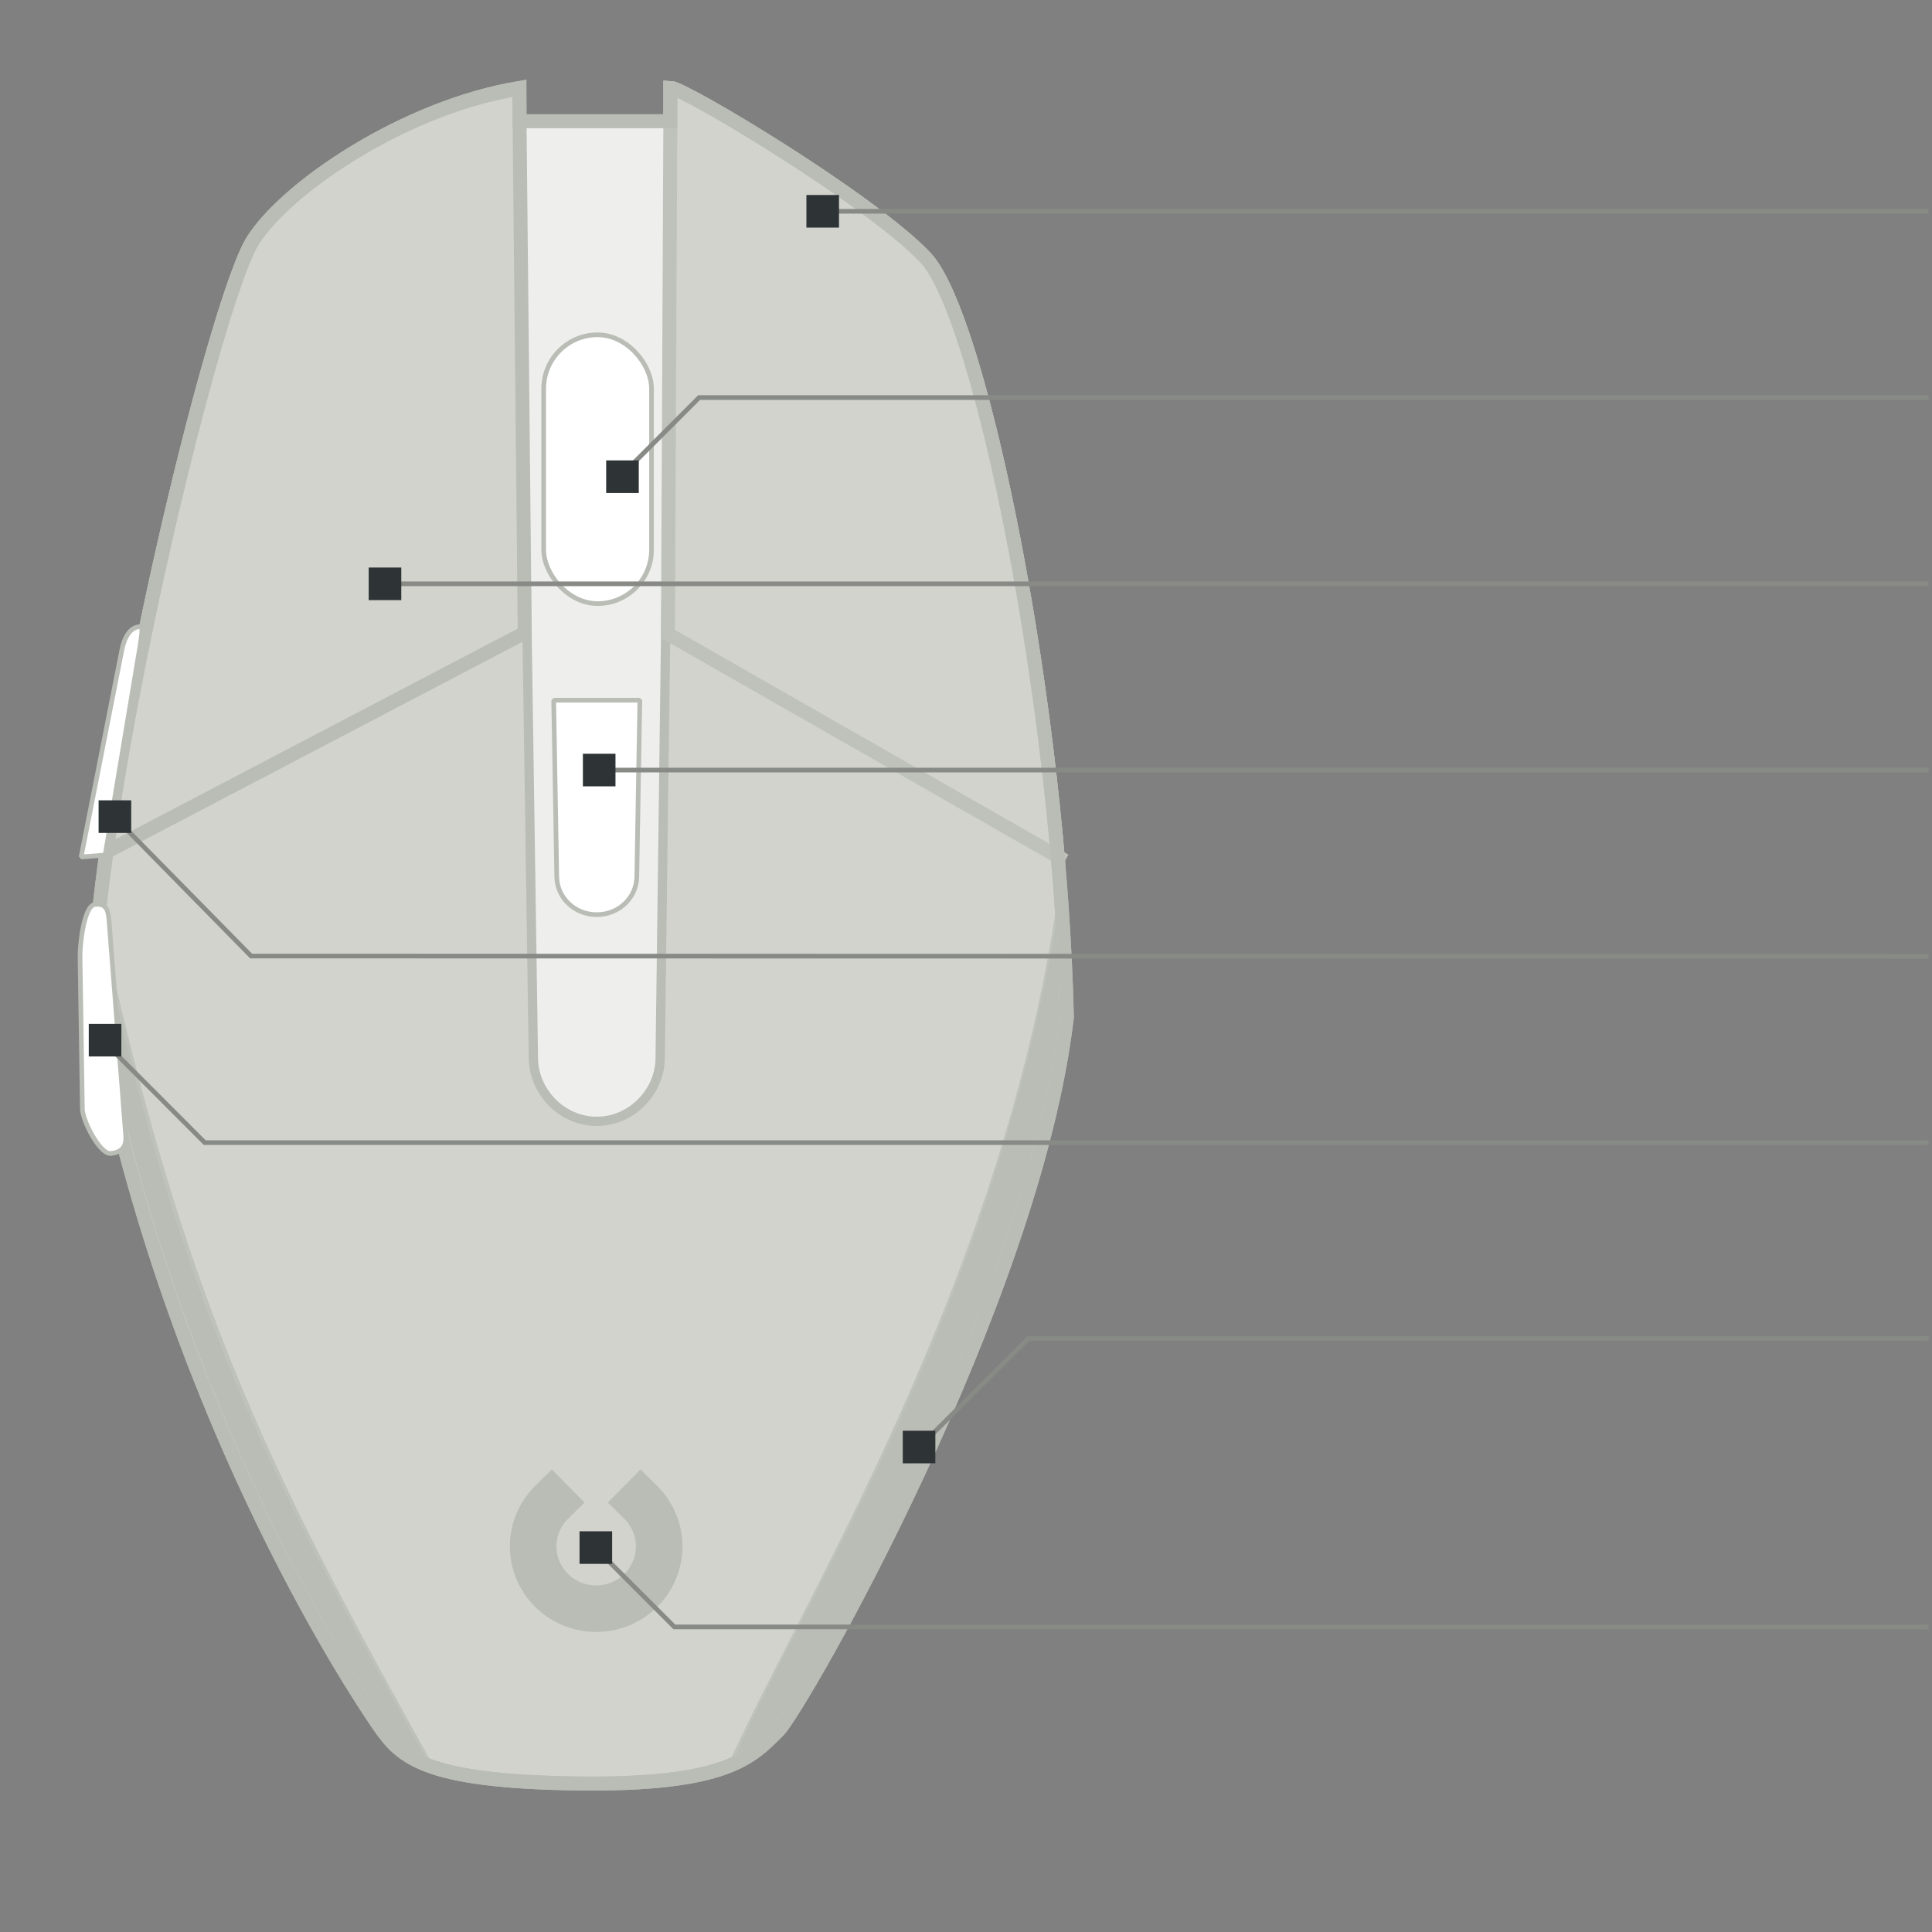 <?xml version="1.0" encoding="UTF-8" standalone="no"?>
<!-- Created with Inkscape (http://www.inkscape.org/) -->

<svg
   width="490"
   height="490"
   viewBox="0 0 490 490"
   version="1.1"
   id="svg8"
   inkscape:version="1.2.1 (9c6d41e410, 2022-07-14)"
   sodipodi:docname="logitech-g303.svg"
   inkscape:export-filename="/home/jimmac/logitech-g403.png"
   inkscape:export-xdpi="96"
   inkscape:export-ydpi="96"
   xmlns:inkscape="http://www.inkscape.org/namespaces/inkscape"
   xmlns:sodipodi="http://sodipodi.sourceforge.net/DTD/sodipodi-0.dtd"
   xmlns="http://www.w3.org/2000/svg"
   xmlns:svg="http://www.w3.org/2000/svg"
   xmlns:rdf="http://www.w3.org/1999/02/22-rdf-syntax-ns#"
   xmlns:cc="http://creativecommons.org/ns#"
   xmlns:dc="http://purl.org/dc/elements/1.1/">
  <rect x="0" y="0" width="490" height="490" fill="#808080" stroke="none"/>
  <defs
     id="defs2">
    <inkscape:path-effect
       effect="spiro"
       id="path-effect4193"
       is_visible="true"
       lpeversion="0" />
    <inkscape:path-effect
       effect="spiro"
       id="path-effect4185"
       is_visible="true"
       lpeversion="0" />
  </defs>
  <sodipodi:namedview
     id="base"
     pagecolor="#ffffff"
     bordercolor="#666666"
     borderopacity="1.0"
     inkscape:pageopacity="0.0"
     inkscape:pageshadow="2"
     inkscape:zoom="2.8284271"
     inkscape:cx="21.208975"
     inkscape:cy="195.5613"
     inkscape:document-units="px"
     inkscape:current-layer="Device"
     inkscape:document-rotation="0"
     showgrid="false"
     units="px"
     borderlayer="true"
     inkscape:showpageshadow="false"
     inkscape:pagecheckerboard="false"
     showguides="true"
     inkscape:window-width="1920"
     inkscape:window-height="1101"
     inkscape:window-x="1920"
     inkscape:window-y="28"
     inkscape:window-maximized="1"
     fit-margin-top="20"
     fit-margin-left="20"
     fit-margin-bottom="20"
     fit-margin-right="0"
     inkscape:guide-bbox="true"
     guidetolerance="10"
     objecttolerance="10"
     gridtolerance="10"
     inkscape:deskcolor="#d1d1d1">
    <inkscape:grid
       type="xygrid"
       id="grid956"
       originx="-68.792"
       originy="1.277" />
  </sodipodi:namedview>
  <g
     inkscape:groupmode="layer"
     id="Device"
     inkscape:label="Device"
     transform="translate(-68.792,-394.027)"
     style="display:inline">
    <path
       inkscape:connector-curvature="0"
       style="color:#000000;overflow:visible;opacity:1;fill:#d3d3ce;fill-opacity:1;stroke:#babdb6;stroke-width:3.543;stroke-linecap:butt;stroke-linejoin:miter;stroke-miterlimit:4;stroke-dasharray:none;stroke-dashoffset:0;stroke-opacity:1;marker:none;marker-start:none;marker-mid:none;marker-end:none;paint-order:normal"
       d="m 200.528,416.341 c -29.129,4.822 -58.967,25.168 -67.545,38.606 -9.664,15.141 -39.537,137.789 -40.746,193.697 18.631,101.774 65.836,173.108 72.709,183.073 5.559,8.061 11.467,14.082 49.965,14.636 38.498,0.555 44.547,-6.717 51.248,-13.371 5.661,-5.622 64.787,-108.734 73.216,-180.982 -1.833,-79.184 -21.927,-177.898 -35.885,-192.649 -13.927,-14.718 -61.227,-43.002 -64.681,-43.063 v 8.493 h -38.282 z"
       id="path870"
       sodipodi:nodetypes="cscssscscccc" />
    <path
       sodipodi:nodetypes="cc"
       inkscape:connector-curvature="0"
       id="path5040"
       d="M 93.234,624.938 C 114.4,721.818 134.798,764.651 178.56,842.801"
       style="color:#000000;display:inline;overflow:visible;opacity:1;fill:none;fill-opacity:1;stroke:#bfc2bb;stroke-width:1.181;stroke-linecap:square;stroke-linejoin:miter;stroke-miterlimit:4;stroke-dasharray:none;stroke-dashoffset:0;stroke-opacity:1;marker:none;marker-start:none;marker-mid:none;marker-end:none;paint-order:normal" />
    <path
       style="color:#000000;overflow:visible;opacity:1;fill:#eeeeec;fill-opacity:1;stroke:#babdb6;stroke-width:2.362;stroke-linecap:butt;stroke-linejoin:bevel;stroke-miterlimit:4;stroke-dasharray:none;stroke-dashoffset:0;stroke-opacity:1;marker:none;marker-start:none;marker-mid:none;marker-end:none;paint-order:normal"
       d="m 239.299,424.417 -3.074,238.15 c -0.107,8.304 -7.17,15.857 -16.077,15.857 -8.907,0 -15.953,-7.554 -16.077,-15.857 l -3.543,-237.784 z"
       id="rect913"
       inkscape:connector-curvature="0"
       sodipodi:nodetypes="cssscc" />
    <rect
       style="color:#000000;overflow:visible;opacity:1;fill:#ffffff;fill-opacity:1;stroke:#babdb6;stroke-width:1.181;stroke-linecap:butt;stroke-linejoin:bevel;stroke-miterlimit:4;stroke-dasharray:none;stroke-dashoffset:0;stroke-opacity:1;marker:none;marker-start:none;marker-mid:none;marker-end:none;paint-order:normal"
       id="button2"
       width="27.351"
       height="68.174"
       x="206.68"
       y="478.94"
       rx="13.675"
       ry="13.675"
       inkscape:label="#rect932" />
    <path
       sodipodi:nodetypes="cssscc"
       inkscape:connector-curvature="0"
       id="button5"
       d="m 231.075,571.611 -0.776,44.8 c -0.092,5.313 -4.527,9.592 -10.151,9.592 -5.624,0 -10.059,-4.279 -10.151,-9.592 l -0.776,-44.8 z"
       style="color:#000000;overflow:visible;opacity:1;fill:#ffffff;fill-opacity:1;stroke:#babdb6;stroke-width:1.181;stroke-linecap:butt;stroke-linejoin:bevel;stroke-miterlimit:4;stroke-dasharray:none;stroke-dashoffset:0;stroke-opacity:1;marker:none;marker-start:none;marker-mid:none;marker-end:none;paint-order:normal"
       inkscape:label="#path942" />
    <path
       style="color:#000000;display:inline;overflow:visible;fill:none;fill-opacity:1;stroke:#babdb6;stroke-width:11.812;stroke-linecap:square;stroke-linejoin:bevel;stroke-miterlimit:4;stroke-dasharray:none;stroke-opacity:1"
       id="led0"
       sodipodi:type="arc"
       sodipodi:cx="-786.22839"
       sodipodi:cy="219.99849"
       sodipodi:rx="15.799333"
       sodipodi:ry="15.976181"
       sodipodi:start="0.78539816"
       sodipodi:end="5.4977871"
       sodipodi:arc-type="arc"
       d="m -775.057,231.295 a 15.799,15.976 0 0 1 -22.344,0 15.799,15.976 0 0 1 0,-22.594 15.799,15.976 0 0 1 22.344,0"
       sodipodi:open="true"
       transform="rotate(-90)"
       inkscape:label="#path883" />
    <path
       id="button1"
       style="color:#000000;display:inline;overflow:visible;opacity:1;fill:#d3d3ce;fill-opacity:1;stroke:#bfc2bb;stroke-width:3.543;stroke-linecap:square;stroke-linejoin:miter;stroke-miterlimit:4;stroke-dasharray:none;stroke-dashoffset:0;stroke-opacity:1;marker:none;marker-start:none;marker-mid:none;marker-end:none;paint-order:normal"
       d="M 337.044,611.186 C 331.004,542.193 315.118,471.64 303.49,459.352 289.563,444.634 242.263,416.35 238.81,416.289 l -0.004,8.514 -0.598,129.999 99.162,56.646"
       inkscape:connector-curvature="0"
       sodipodi:nodetypes="cscccc"
       inkscape:label="#path4278" />
    <path
       id="button0"
       style="color:#000000;display:inline;overflow:visible;opacity:1;fill:#d3d3ce;fill-opacity:1;stroke:#babdb6;stroke-width:3.543;stroke-linecap:butt;stroke-linejoin:miter;stroke-miterlimit:4;stroke-dasharray:none;stroke-dashoffset:0;stroke-opacity:1;marker:none;marker-start:none;marker-mid:none;marker-end:none;paint-order:normal"
       d="m 201.875,554.517 -1.327,-130.71 -0.045,-7.261 c -29.138,4.639 -58.948,24.97 -67.52,38.401 -6.286,9.849 -21.123,65.185 -31.059,118.051 -2.337,12.435 -4.403,24.733 -6.074,37.067 z"
       inkscape:connector-curvature="0"
       sodipodi:nodetypes="cccsccc"
       inkscape:label="#path4256" />
    <path
       style="color:#000000;display:inline;overflow:visible;opacity:1;fill:none;fill-opacity:1;stroke:#bfc2bb;stroke-width:1.181;stroke-linecap:square;stroke-linejoin:miter;stroke-miterlimit:4;stroke-dasharray:none;stroke-dashoffset:0;stroke-opacity:1;marker:none;marker-start:none;marker-mid:none;marker-end:none;paint-order:normal"
       d="M 338.296,616.913 C 325.065,717.968 272.344,800.437 253.638,842.674"
       id="path5042"
       inkscape:connector-curvature="0"
       sodipodi:nodetypes="cc" />
    <path
       sodipodi:nodetypes="cscssscscccc"
       id="path5016"
       d="m 200.528,416.341 c -29.129,4.822 -58.967,25.168 -67.545,38.606 -9.664,15.141 -39.537,137.789 -40.746,193.697 18.631,101.774 65.836,173.108 72.709,183.073 5.559,8.061 11.467,14.082 49.965,14.636 38.498,0.555 44.547,-6.717 51.248,-13.371 5.661,-5.622 64.787,-108.734 73.216,-180.982 -1.833,-79.184 -21.927,-177.898 -35.885,-192.649 -13.927,-14.718 -61.227,-43.002 -64.681,-43.063 v 8.493 h -38.282 z"
       style="color:#000000;overflow:visible;opacity:1;fill:none;fill-opacity:1;stroke:#babdb6;stroke-width:3.543;stroke-linecap:butt;stroke-linejoin:miter;stroke-miterlimit:4;stroke-dasharray:none;stroke-dashoffset:0;stroke-opacity:1;marker:none;marker-start:none;marker-mid:none;marker-end:none;paint-order:normal"
       inkscape:connector-curvature="0" />
    <path
       style="color:#000000;overflow:visible;opacity:1;fill:#ffffff;fill-opacity:1;stroke:#babdb6;stroke-width:1.181;stroke-linecap:butt;stroke-linejoin:bevel;stroke-miterlimit:4;stroke-dasharray:none;stroke-dashoffset:0;stroke-opacity:1;marker:none;marker-start:none;marker-mid:none;marker-end:none;paint-order:normal"
       d="m 104.551,552.958 c 0.635,0.017 -0.18,4.526 -0.649,7.34 l -8.434,50.585 -6.102,0.497 10.347,-52.567 c 0.551,-2.799 1.986,-5.931 4.837,-5.855 z"
       id="button4"
       inkscape:connector-curvature="0"
       sodipodi:nodetypes="ssccss"
       inkscape:label="#rect921" />
    <path
       inkscape:label="#path924"
       style="color:#000000;display:inline;overflow:visible;opacity:1;fill:#ffffff;fill-opacity:1;stroke:#babdb6;stroke-width:1.181;stroke-linecap:butt;stroke-linejoin:bevel;stroke-miterlimit:4;stroke-dasharray:none;stroke-dashoffset:0;stroke-opacity:1;marker:none;marker-start:none;marker-mid:none;marker-end:none;paint-order:normal"
       d="m 92.879,623.413 c 2.837,-0.298 3.351,1.321 3.571,4.165 l 4.217,54.376 c 0.221,2.844 -0.911,4.317 -3.748,4.615 -2.837,0.298 -7.19,-8.394 -7.234,-11.246 l -0.596,-38.697 c -0.044,-2.852 0.952,-12.915 3.789,-13.214 z"
       id="button3"
       inkscape:connector-curvature="0"
       sodipodi:nodetypes="sssssss" />
    <path
       id="led1"
       style="color:#000000;display:inline;overflow:visible;opacity:1;fill:#babdb6;fill-opacity:1;stroke:none;stroke-width:1.181;stroke-linecap:square;stroke-linejoin:miter;stroke-miterlimit:4;stroke-dasharray:none;stroke-dashoffset:0;stroke-opacity:1;marker:none;marker-start:none;marker-mid:none;marker-end:none;paint-order:normal"
       d="m 100.31,677.334 c 21.199,85.737 59.982,144.514 66.094,153.378 2.499,3.624 4.735,6.498 10.208,8.847 C 135.135,765.463 116.517,725.856 97.92,646.532 Z m 236.285,-48.545 c -17.362,99.405 -62.516,168.215 -81.198,210.429 4.419,-2.209 6.782,-4.78 9.514,-7.493 0.294,-0.292 2.014,-2.641 4.169,-6.107 2.155,-3.466 4.951,-8.216 8.176,-13.989 6.449,-11.548 14.618,-27.188 22.869,-44.9 16.485,-35.387 33.282,-79.093 37.474,-114.819 -0.177,-7.548 -0.519,-15.276 -1.004,-23.12 z"
       inkscape:label="#path5630"
       inkscape:connector-curvature="0" />
  </g>
  <g
     inkscape:groupmode="layer"
     id="Buttons"
     inkscape:label="Buttons"
     style="display:inline"
     transform="translate(-68.792,5.973)">
    <g
       id="button1-path"
       inkscape:label="#g131"
       transform="matrix(1.181,0,0,1.181,-6.583,-12.031)">
      <path
         sodipodi:nodetypes="cc"
         style="color:#000000;overflow:visible;opacity:1;fill:none;fill-opacity:1;stroke:#888a85;stroke-width:1;stroke-linecap:square;stroke-linejoin:miter;stroke-miterlimit:4;stroke-dasharray:none;stroke-dashoffset:0;stroke-opacity:1;marker:none;marker-start:none;marker-mid:none;marker-end:none;paint-order:normal"
         d="M 242.948,50.506 H 477"
         id="path958"
         inkscape:connector-curvature="0" />
      <rect
         style="color:#000000;overflow:visible;opacity:1;fill:#2e3436;fill-opacity:1;stroke:none;stroke-width:2;stroke-linecap:square;stroke-linejoin:miter;stroke-miterlimit:4;stroke-dasharray:none;stroke-dashoffset:0;stroke-opacity:1;marker:none;marker-start:none;marker-mid:none;marker-end:none;paint-order:normal"
         id="rect968"
         width="7"
         height="7"
         x="237"
         y="47.006" />
      <rect
         inkscape:label="#rect867"
         style="color:#000000;text-align:start;overflow:visible;fill:#888a85;fill-opacity:1;stroke:none;stroke-linecap:round"
         id="button1-leader"
         width="1"
         height="1"
         x="477"
         y="50.006" />
    </g>
    <g
       id="button0-path"
       inkscape:label="#g141"
       transform="matrix(1.181,0,0,1.181,-6.583,-12.031)">
      <path
         sodipodi:nodetypes="cc"
         inkscape:connector-curvature="0"
         id="path960"
         d="M 477,130.506 H 149.344"
         style="color:#000000;overflow:visible;opacity:1;fill:none;fill-opacity:1;stroke:#888a85;stroke-width:1;stroke-linecap:square;stroke-linejoin:miter;stroke-miterlimit:4;stroke-dasharray:none;stroke-dashoffset:0;stroke-opacity:1;marker:none;marker-start:none;marker-mid:none;marker-end:none;paint-order:normal" />
      <rect
         y="127.006"
         x="143"
         height="7"
         width="7"
         id="rect970"
         style="color:#000000;overflow:visible;opacity:1;fill:#2e3436;fill-opacity:1;stroke:none;stroke-width:2;stroke-linecap:square;stroke-linejoin:miter;stroke-miterlimit:4;stroke-dasharray:none;stroke-dashoffset:0;stroke-opacity:1;marker:none;marker-start:none;marker-mid:none;marker-end:none;paint-order:normal" />
      <rect
         inkscape:label="#rect871"
         style="color:#000000;text-align:start;overflow:visible;fill:#888a85;fill-opacity:1;stroke:none;stroke-linecap:round"
         id="button0-leader"
         width="1"
         height="1"
         x="477"
         y="130.006" />
    </g>
    <g
       id="button4-path"
       inkscape:label="#g151"
       transform="matrix(1.181,0,0,1.181,-6.583,-12.031)">
      <path
         sodipodi:nodetypes="ccc"
         inkscape:connector-curvature="0"
         id="path964"
         d="M 89.312,181.514 117.748,210.443 477,210.506"
         style="color:#000000;overflow:visible;opacity:1;fill:none;fill-opacity:1;stroke:#888a85;stroke-width:1;stroke-linecap:square;stroke-linejoin:miter;stroke-miterlimit:4;stroke-dasharray:none;stroke-dashoffset:0;stroke-opacity:1;marker:none;marker-start:none;marker-mid:none;marker-end:none;paint-order:normal" />
      <rect
         inkscape:label="#rect875"
         style="color:#000000;text-align:start;overflow:visible;fill:#888a85;fill-opacity:1;stroke:none;stroke-linecap:round"
         id="button4-leader"
         width="1"
         height="1"
         x="477"
         y="210.006" />
      <rect
         y="177"
         x="85"
         height="7"
         width="7"
         id="rect974"
         style="color:#000000;overflow:visible;opacity:1;fill:#2e3436;fill-opacity:1;stroke:none;stroke-width:2;stroke-linecap:square;stroke-linejoin:miter;stroke-miterlimit:4;stroke-dasharray:none;stroke-dashoffset:0;stroke-opacity:1;marker:none;marker-start:none;marker-mid:none;marker-end:none;paint-order:normal" />
    </g>
    <g
       id="button2-path"
       inkscape:label="#g136"
       transform="matrix(1.181,0,0,1.181,-6.583,-12.031)">
      <rect
         inkscape:label="#rect869"
         y="90.006"
         x="477"
         height="1"
         width="1"
         id="button2-leader"
         style="color:#000000;text-align:start;overflow:visible;fill:#888a85;fill-opacity:1;stroke:none;stroke-linecap:round" />
      <path
         style="color:#000000;overflow:visible;opacity:1;fill:none;fill-opacity:1;stroke:#888a85;stroke-width:1;stroke-linecap:square;stroke-linejoin:miter;stroke-miterlimit:4;stroke-dasharray:none;stroke-dashoffset:0;stroke-opacity:1;marker:none;marker-start:none;marker-mid:none;marker-end:none;paint-order:normal"
         d="m 195.979,108.491 17.986,-17.986 H 477"
         id="path908"
         inkscape:connector-curvature="0"
         sodipodi:nodetypes="ccc" />
      <rect
         style="color:#000000;overflow:visible;opacity:1;fill:#2e3436;fill-opacity:1;stroke:none;stroke-width:2;stroke-linecap:square;stroke-linejoin:miter;stroke-miterlimit:4;stroke-dasharray:none;stroke-dashoffset:0;stroke-opacity:1;marker:none;marker-start:none;marker-mid:none;marker-end:none;paint-order:normal"
         id="rect910"
         width="7"
         height="7"
         x="194"
         y="104" />
    </g>
    <g
       id="button3-path"
       inkscape:label="#g156"
       transform="matrix(1.181,0,0,1.181,-6.583,-12.031)">
      <path
         sodipodi:nodetypes="ccc"
         style="color:#000000;overflow:visible;opacity:1;fill:none;fill-opacity:1;stroke:#888a85;stroke-width:1;stroke-linecap:square;stroke-linejoin:miter;stroke-miterlimit:4;stroke-dasharray:none;stroke-dashoffset:0;stroke-opacity:1;marker:none;marker-start:none;marker-mid:none;marker-end:none;paint-order:normal"
         d="m 88.786,231.478 18.999,19.028 H 477"
         id="path966"
         inkscape:connector-curvature="0" />
      <rect
         style="color:#000000;overflow:visible;opacity:1;fill:#2e3436;fill-opacity:1;stroke:none;stroke-width:2;stroke-linecap:square;stroke-linejoin:miter;stroke-miterlimit:4;stroke-dasharray:none;stroke-dashoffset:0;stroke-opacity:1;marker:none;marker-start:none;marker-mid:none;marker-end:none;paint-order:normal"
         id="rect976"
         width="7"
         height="7"
         x="82.884"
         y="225.006" />
      <rect
         y="250.006"
         x="477"
         height="1"
         width="1"
         id="button3-leader"
         style="color:#000000;text-align:start;overflow:visible;fill:#888a85;fill-opacity:1;stroke:none;stroke-linecap:round"
         inkscape:label="#rect875" />
    </g>
    <g
       id="button5-path"
       inkscape:label="#g146"
       transform="matrix(1.181,0,0,1.181,-6.583,-12.031)">
      <path
         style="color:#000000;overflow:visible;opacity:1;fill:none;fill-opacity:1;stroke:#888a85;stroke-width:1;stroke-linecap:square;stroke-linejoin:miter;stroke-miterlimit:4;stroke-dasharray:none;stroke-dashoffset:0;stroke-opacity:1;marker:none;marker-start:none;marker-mid:none;marker-end:none;paint-order:normal"
         d="M 476.551,170.506 H 193.344"
         id="path51"
         inkscape:connector-curvature="0"
         sodipodi:nodetypes="cc" />
      <rect
         style="color:#000000;overflow:visible;opacity:1;fill:#2e3436;fill-opacity:1;stroke:none;stroke-width:2;stroke-linecap:square;stroke-linejoin:miter;stroke-miterlimit:4;stroke-dasharray:none;stroke-dashoffset:0;stroke-opacity:1;marker:none;marker-start:none;marker-mid:none;marker-end:none;paint-order:normal"
         id="rect53"
         width="7"
         height="7"
         x="189"
         y="167" />
      <rect
         y="170"
         x="477"
         height="1"
         width="1"
         id="button5-leader"
         style="color:#000000;text-align:start;overflow:visible;fill:#888a85;fill-opacity:1;stroke:none;stroke-linecap:round"
         inkscape:label="#rect871" />
    </g>
  </g>
  <g
     inkscape:groupmode="layer"
     id="LEDs"
     inkscape:label="LEDs"
     style="display:inline"
     transform="translate(-68.792,5.973)">
    <g
       id="led0-path"
       inkscape:label="#g161"
       transform="matrix(1.181,0,0,1.181,-6.583,63.563)">
      <path
         inkscape:connector-curvature="0"
         id="path877"
         d="M 477,290.506 H 208.644 l -18.977,-18.977"
         style="color:#000000;display:inline;overflow:visible;opacity:1;fill:none;fill-opacity:1;stroke:#888a85;stroke-width:1;stroke-linecap:square;stroke-linejoin:miter;stroke-miterlimit:4;stroke-dasharray:none;stroke-dashoffset:0;stroke-opacity:1;marker:none;marker-start:none;marker-mid:none;marker-end:none;paint-order:normal"
         sodipodi:nodetypes="cc" />
      <rect
         y="269.969"
         x="188.281"
         height="7"
         width="7"
         id="rect879"
         style="color:#000000;display:inline;overflow:visible;opacity:1;fill:#2e3436;fill-opacity:1;stroke:none;stroke-width:2;stroke-linecap:square;stroke-linejoin:miter;stroke-miterlimit:4;stroke-dasharray:none;stroke-dashoffset:0;stroke-opacity:1;marker:none;marker-start:none;marker-mid:none;marker-end:none;paint-order:normal" />
      <rect
         inkscape:label="#rect881"
         y="290.006"
         x="477"
         height="1"
         width="1"
         id="led0-leader"
         style="color:#000000;text-align:start;display:inline;overflow:visible;fill:#888a85;fill-opacity:1;stroke:none;stroke-linecap:round" />
    </g>
    <g
       id="led1-path"
       inkscape:label="#g126"
       transform="matrix(1.181,0,0,1.181,-6.583,321.056)">
      <path
         sodipodi:nodetypes="ccc"
         style="color:#000000;display:inline;overflow:visible;opacity:1;fill:none;fill-opacity:1;stroke:#888a85;stroke-width:1;stroke-linecap:square;stroke-linejoin:miter;stroke-miterlimit:4;stroke-dasharray:none;stroke-dashoffset:0;stroke-opacity:1;marker:none;marker-start:none;marker-mid:none;marker-end:none;paint-order:normal"
         d="M 476.997,10.506 H 284.679 L 261.308,33.814"
         id="path4525"
         inkscape:connector-curvature="0" />
      <rect
         style="color:#000000;text-align:start;display:inline;overflow:visible;fill:#888a85;fill-opacity:1;stroke:none;stroke-linecap:round"
         id="led1-leader"
         width="1"
         height="1"
         x="477"
         y="10.006"
         inkscape:label="#rect881" />
      <rect
         style="color:#000000;display:inline;overflow:visible;opacity:1;fill:#2e3436;fill-opacity:1;stroke:none;stroke-width:2;stroke-linecap:square;stroke-linejoin:miter;stroke-miterlimit:4;stroke-dasharray:none;stroke-dashoffset:0;stroke-opacity:1;marker:none;marker-start:none;marker-mid:none;marker-end:none;paint-order:normal"
         id="rect4544"
         width="7"
         height="7"
         x="257.693"
         y="30.345" />
    </g>
  </g>
</svg>
